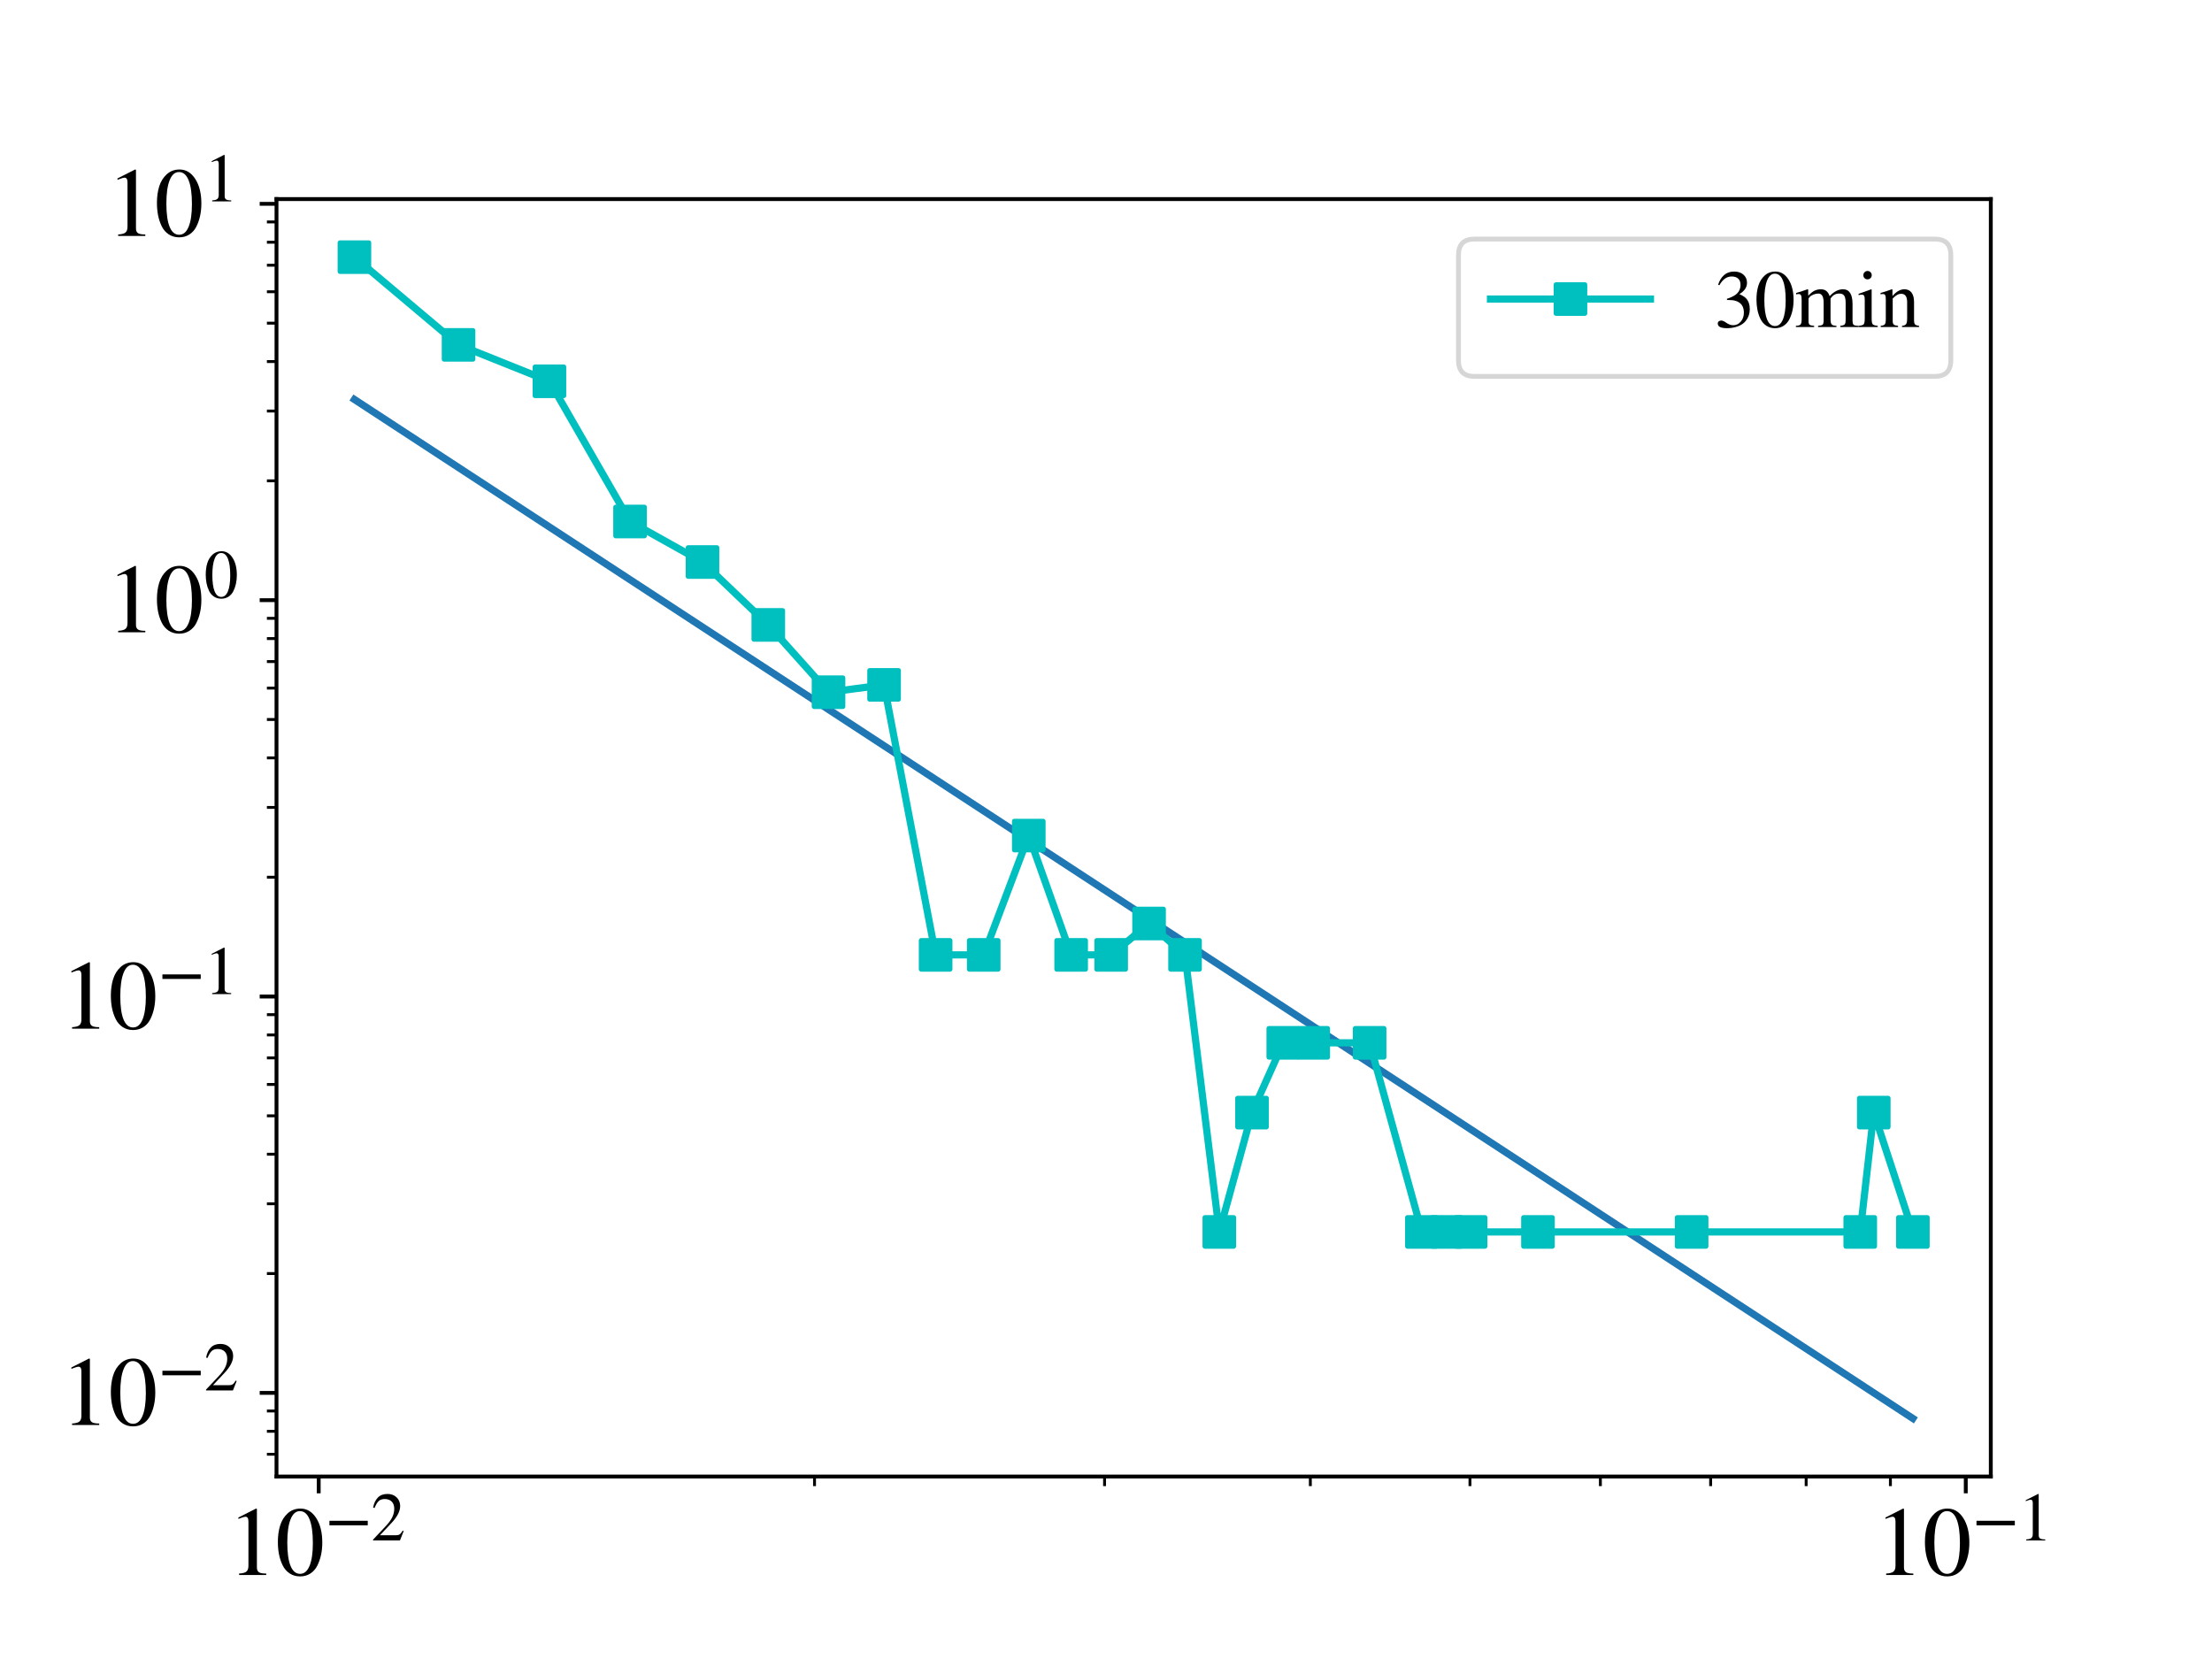 <?xml version="1.0" encoding="utf-8" standalone="no"?>
<!DOCTYPE svg PUBLIC "-//W3C//DTD SVG 1.1//EN"
  "http://www.w3.org/Graphics/SVG/1.1/DTD/svg11.dtd">
<svg xmlns:xlink="http://www.w3.org/1999/xlink" width="460.8pt" height="345.6pt" viewBox="0 0 460.8 345.6" xmlns="http://www.w3.org/2000/svg" version="1.1">
 <defs>
  <style type="text/css">*{stroke-linejoin: round; stroke-linecap: butt}</style>
 </defs>
 <g id="figure_1">
  <g id="patch_1">
   <path d="M 0 345.6 
L 460.8 345.6 
L 460.8 0 
L 0 0 
z
" style="fill: #ffffff"/>
  </g>
  <g id="axes_1">
   <g id="patch_2">
    <path d="M 57.6 307.584 
L 414.72 307.584 
L 414.72 41.472 
L 57.6 41.472 
z
" style="fill: #ffffff"/>
   </g>
   <g id="matplotlib.axis_1">
    <g id="xtick_1">
     <g id="line2d_1">
      <defs>
       <path id="m34347b3b17" d="M 0 0 
L 0 3.5 
" style="stroke: #000000; stroke-width: 0.8"/>
      </defs>
      <g>
       <use xlink:href="#m34347b3b17" x="66.392" y="307.584" style="stroke: #000000; stroke-width: 0.8"/>
      </g>
     </g>
     <g id="text_1">
      <!-- $\mathdefault{10^{-2}}$ -->
      <g transform="translate(47.392 328.243) scale(0.2 -0.2)">
       <defs>
        <path id="STIXGeneral-Regular-31" d="M 2522 0 
L 755 0 
L 755 96 
Q 1107 115 1235 227 
Q 1363 339 1363 608 
L 1363 3482 
Q 1363 3795 1171 3795 
Q 1082 3795 883 3718 
L 710 3654 
L 710 3744 
L 1856 4326 
L 1914 4307 
L 1914 486 
Q 1914 275 2042 185 
Q 2170 96 2522 96 
L 2522 0 
z
" transform="scale(0.016)"/>
        <path id="STIXGeneral-Regular-30" d="M 3046 2112 
Q 3046 1683 2963 1302 
Q 2880 922 2717 602 
Q 2554 282 2266 96 
Q 1978 -90 1600 -90 
Q 1210 -90 915 108 
Q 621 307 461 640 
Q 301 973 227 1350 
Q 154 1728 154 2150 
Q 154 2746 301 3222 
Q 448 3699 790 4012 
Q 1133 4326 1626 4326 
Q 2253 4326 2649 3712 
Q 3046 3098 3046 2112 
z
M 2432 2080 
Q 2432 3091 2217 3625 
Q 2003 4160 1587 4160 
Q 1190 4160 979 3622 
Q 768 3085 768 2106 
Q 768 1120 979 598 
Q 1190 77 1600 77 
Q 2003 77 2217 598 
Q 2432 1120 2432 2080 
z
" transform="scale(0.016)"/>
        <path id="STIXGeneral-Regular-2212" d="M 3974 1408 
L 410 1408 
L 410 1830 
L 3974 1830 
L 3974 1408 
z
" transform="scale(0.016)"/>
        <path id="STIXGeneral-Regular-32" d="M 3034 877 
L 2688 0 
L 186 0 
L 186 77 
L 1325 1286 
Q 1773 1754 1965 2144 
Q 2157 2534 2157 2950 
Q 2157 3379 1920 3616 
Q 1683 3853 1267 3853 
Q 922 3853 720 3673 
Q 518 3494 326 3021 
L 192 3053 
Q 301 3648 630 3987 
Q 960 4326 1523 4326 
Q 2054 4326 2380 4006 
Q 2707 3686 2707 3200 
Q 2707 2477 1888 1613 
L 832 486 
L 2330 486 
Q 2541 486 2665 569 
Q 2790 653 2944 915 
L 3034 877 
z
" transform="scale(0.016)"/>
       </defs>
       <use xlink:href="#STIXGeneral-Regular-31" transform="translate(0 0.684)"/>
       <use xlink:href="#STIXGeneral-Regular-30" transform="translate(50 0.684)"/>
       <use xlink:href="#STIXGeneral-Regular-2212" transform="translate(101.575 36.684) scale(0.7)"/>
       <use xlink:href="#STIXGeneral-Regular-32" transform="translate(149.525 36.684) scale(0.7)"/>
      </g>
     </g>
    </g>
    <g id="xtick_2">
     <g id="line2d_2">
      <g>
       <use xlink:href="#m34347b3b17" x="409.506" y="307.584" style="stroke: #000000; stroke-width: 0.8"/>
      </g>
     </g>
     <g id="text_2">
      <!-- $\mathdefault{10^{-1}}$ -->
      <g transform="translate(390.506 328.243) scale(0.2 -0.2)">
       <use xlink:href="#STIXGeneral-Regular-31" transform="translate(0 0.684)"/>
       <use xlink:href="#STIXGeneral-Regular-30" transform="translate(50 0.684)"/>
       <use xlink:href="#STIXGeneral-Regular-2212" transform="translate(101.575 36.684) scale(0.7)"/>
       <use xlink:href="#STIXGeneral-Regular-31" transform="translate(149.525 36.684) scale(0.7)"/>
      </g>
     </g>
    </g>
    <g id="xtick_3">
     <g id="line2d_3">
      <defs>
       <path id="m45d44fa3f8" d="M 0 0 
L 0 2 
" style="stroke: #000000; stroke-width: 0.6"/>
      </defs>
      <g>
       <use xlink:href="#m45d44fa3f8" x="169.68" y="307.584" style="stroke: #000000; stroke-width: 0.6"/>
      </g>
     </g>
    </g>
    <g id="xtick_4">
     <g id="line2d_4">
      <g>
       <use xlink:href="#m45d44fa3f8" x="230.099" y="307.584" style="stroke: #000000; stroke-width: 0.6"/>
      </g>
     </g>
    </g>
    <g id="xtick_5">
     <g id="line2d_5">
      <g>
       <use xlink:href="#m45d44fa3f8" x="272.967" y="307.584" style="stroke: #000000; stroke-width: 0.6"/>
      </g>
     </g>
    </g>
    <g id="xtick_6">
     <g id="line2d_6">
      <g>
       <use xlink:href="#m45d44fa3f8" x="306.219" y="307.584" style="stroke: #000000; stroke-width: 0.6"/>
      </g>
     </g>
    </g>
    <g id="xtick_7">
     <g id="line2d_7">
      <g>
       <use xlink:href="#m45d44fa3f8" x="333.387" y="307.584" style="stroke: #000000; stroke-width: 0.6"/>
      </g>
     </g>
    </g>
    <g id="xtick_8">
     <g id="line2d_8">
      <g>
       <use xlink:href="#m45d44fa3f8" x="356.357" y="307.584" style="stroke: #000000; stroke-width: 0.6"/>
      </g>
     </g>
    </g>
    <g id="xtick_9">
     <g id="line2d_9">
      <g>
       <use xlink:href="#m45d44fa3f8" x="376.255" y="307.584" style="stroke: #000000; stroke-width: 0.6"/>
      </g>
     </g>
    </g>
    <g id="xtick_10">
     <g id="line2d_10">
      <g>
       <use xlink:href="#m45d44fa3f8" x="393.806" y="307.584" style="stroke: #000000; stroke-width: 0.6"/>
      </g>
     </g>
    </g>
   </g>
   <g id="matplotlib.axis_2">
    <g id="ytick_1">
     <g id="line2d_11">
      <defs>
       <path id="m34556e03d5" d="M 0 0 
L -3.5 0 
" style="stroke: #000000; stroke-width: 0.8"/>
      </defs>
      <g>
       <use xlink:href="#m34556e03d5" x="57.6" y="290.159" style="stroke: #000000; stroke-width: 0.8"/>
      </g>
     </g>
     <g id="text_3">
      <!-- $\mathdefault{10^{-2}}$ -->
      <g transform="translate(12.6 296.988) scale(0.2 -0.2)">
       <use xlink:href="#STIXGeneral-Regular-31" transform="translate(0 0.684)"/>
       <use xlink:href="#STIXGeneral-Regular-30" transform="translate(50 0.684)"/>
       <use xlink:href="#STIXGeneral-Regular-2212" transform="translate(101.575 36.684) scale(0.7)"/>
       <use xlink:href="#STIXGeneral-Regular-32" transform="translate(149.525 36.684) scale(0.7)"/>
      </g>
     </g>
    </g>
    <g id="ytick_2">
     <g id="line2d_12">
      <g>
       <use xlink:href="#m34556e03d5" x="57.6" y="207.593" style="stroke: #000000; stroke-width: 0.8"/>
      </g>
     </g>
     <g id="text_4">
      <!-- $\mathdefault{10^{-1}}$ -->
      <g transform="translate(12.6 214.422) scale(0.2 -0.2)">
       <use xlink:href="#STIXGeneral-Regular-31" transform="translate(0 0.684)"/>
       <use xlink:href="#STIXGeneral-Regular-30" transform="translate(50 0.684)"/>
       <use xlink:href="#STIXGeneral-Regular-2212" transform="translate(101.575 36.684) scale(0.7)"/>
       <use xlink:href="#STIXGeneral-Regular-31" transform="translate(149.525 36.684) scale(0.7)"/>
      </g>
     </g>
    </g>
    <g id="ytick_3">
     <g id="line2d_13">
      <g>
       <use xlink:href="#m34556e03d5" x="57.6" y="125.026" style="stroke: #000000; stroke-width: 0.8"/>
      </g>
     </g>
     <g id="text_5">
      <!-- $\mathdefault{10^{0}}$ -->
      <g transform="translate(22.2 131.856) scale(0.2 -0.2)">
       <use xlink:href="#STIXGeneral-Regular-31" transform="translate(0 0.684)"/>
       <use xlink:href="#STIXGeneral-Regular-30" transform="translate(50 0.684)"/>
       <use xlink:href="#STIXGeneral-Regular-30" transform="translate(101.575 36.684) scale(0.7)"/>
      </g>
     </g>
    </g>
    <g id="ytick_4">
     <g id="line2d_14">
      <g>
       <use xlink:href="#m34556e03d5" x="57.6" y="42.46" style="stroke: #000000; stroke-width: 0.8"/>
      </g>
     </g>
     <g id="text_6">
      <!-- $\mathdefault{10^{1}}$ -->
      <g transform="translate(22.2 49.29) scale(0.2 -0.2)">
       <use xlink:href="#STIXGeneral-Regular-31" transform="translate(0 0.684)"/>
       <use xlink:href="#STIXGeneral-Regular-30" transform="translate(50 0.684)"/>
       <use xlink:href="#STIXGeneral-Regular-31" transform="translate(101.575 36.684) scale(0.7)"/>
      </g>
     </g>
    </g>
    <g id="ytick_5">
     <g id="line2d_15">
      <defs>
       <path id="meb96dce70f" d="M 0 0 
L -2 0 
" style="stroke: #000000; stroke-width: 0.6"/>
      </defs>
      <g>
       <use xlink:href="#meb96dce70f" x="57.6" y="302.948" style="stroke: #000000; stroke-width: 0.6"/>
      </g>
     </g>
    </g>
    <g id="ytick_6">
     <g id="line2d_16">
      <g>
       <use xlink:href="#meb96dce70f" x="57.6" y="298.16" style="stroke: #000000; stroke-width: 0.6"/>
      </g>
     </g>
    </g>
    <g id="ytick_7">
     <g id="line2d_17">
      <g>
       <use xlink:href="#meb96dce70f" x="57.6" y="293.937" style="stroke: #000000; stroke-width: 0.6"/>
      </g>
     </g>
    </g>
    <g id="ytick_8">
     <g id="line2d_18">
      <g>
       <use xlink:href="#meb96dce70f" x="57.6" y="265.304" style="stroke: #000000; stroke-width: 0.6"/>
      </g>
     </g>
    </g>
    <g id="ytick_9">
     <g id="line2d_19">
      <g>
       <use xlink:href="#meb96dce70f" x="57.6" y="250.765" style="stroke: #000000; stroke-width: 0.6"/>
      </g>
     </g>
    </g>
    <g id="ytick_10">
     <g id="line2d_20">
      <g>
       <use xlink:href="#meb96dce70f" x="57.6" y="240.449" style="stroke: #000000; stroke-width: 0.6"/>
      </g>
     </g>
    </g>
    <g id="ytick_11">
     <g id="line2d_21">
      <g>
       <use xlink:href="#meb96dce70f" x="57.6" y="232.447" style="stroke: #000000; stroke-width: 0.6"/>
      </g>
     </g>
    </g>
    <g id="ytick_12">
     <g id="line2d_22">
      <g>
       <use xlink:href="#meb96dce70f" x="57.6" y="225.91" style="stroke: #000000; stroke-width: 0.6"/>
      </g>
     </g>
    </g>
    <g id="ytick_13">
     <g id="line2d_23">
      <g>
       <use xlink:href="#meb96dce70f" x="57.6" y="220.382" style="stroke: #000000; stroke-width: 0.6"/>
      </g>
     </g>
    </g>
    <g id="ytick_14">
     <g id="line2d_24">
      <g>
       <use xlink:href="#meb96dce70f" x="57.6" y="215.594" style="stroke: #000000; stroke-width: 0.6"/>
      </g>
     </g>
    </g>
    <g id="ytick_15">
     <g id="line2d_25">
      <g>
       <use xlink:href="#meb96dce70f" x="57.6" y="211.371" style="stroke: #000000; stroke-width: 0.6"/>
      </g>
     </g>
    </g>
    <g id="ytick_16">
     <g id="line2d_26">
      <g>
       <use xlink:href="#meb96dce70f" x="57.6" y="182.738" style="stroke: #000000; stroke-width: 0.6"/>
      </g>
     </g>
    </g>
    <g id="ytick_17">
     <g id="line2d_27">
      <g>
       <use xlink:href="#meb96dce70f" x="57.6" y="168.198" style="stroke: #000000; stroke-width: 0.6"/>
      </g>
     </g>
    </g>
    <g id="ytick_18">
     <g id="line2d_28">
      <g>
       <use xlink:href="#meb96dce70f" x="57.6" y="157.883" style="stroke: #000000; stroke-width: 0.6"/>
      </g>
     </g>
    </g>
    <g id="ytick_19">
     <g id="line2d_29">
      <g>
       <use xlink:href="#meb96dce70f" x="57.6" y="149.881" style="stroke: #000000; stroke-width: 0.6"/>
      </g>
     </g>
    </g>
    <g id="ytick_20">
     <g id="line2d_30">
      <g>
       <use xlink:href="#meb96dce70f" x="57.6" y="143.344" style="stroke: #000000; stroke-width: 0.6"/>
      </g>
     </g>
    </g>
    <g id="ytick_21">
     <g id="line2d_31">
      <g>
       <use xlink:href="#meb96dce70f" x="57.6" y="137.816" style="stroke: #000000; stroke-width: 0.6"/>
      </g>
     </g>
    </g>
    <g id="ytick_22">
     <g id="line2d_32">
      <g>
       <use xlink:href="#meb96dce70f" x="57.6" y="133.028" style="stroke: #000000; stroke-width: 0.6"/>
      </g>
     </g>
    </g>
    <g id="ytick_23">
     <g id="line2d_33">
      <g>
       <use xlink:href="#meb96dce70f" x="57.6" y="128.804" style="stroke: #000000; stroke-width: 0.6"/>
      </g>
     </g>
    </g>
    <g id="ytick_24">
     <g id="line2d_34">
      <g>
       <use xlink:href="#meb96dce70f" x="57.6" y="100.171" style="stroke: #000000; stroke-width: 0.6"/>
      </g>
     </g>
    </g>
    <g id="ytick_25">
     <g id="line2d_35">
      <g>
       <use xlink:href="#meb96dce70f" x="57.6" y="85.632" style="stroke: #000000; stroke-width: 0.6"/>
      </g>
     </g>
    </g>
    <g id="ytick_26">
     <g id="line2d_36">
      <g>
       <use xlink:href="#meb96dce70f" x="57.6" y="75.316" style="stroke: #000000; stroke-width: 0.6"/>
      </g>
     </g>
    </g>
    <g id="ytick_27">
     <g id="line2d_37">
      <g>
       <use xlink:href="#meb96dce70f" x="57.6" y="67.315" style="stroke: #000000; stroke-width: 0.6"/>
      </g>
     </g>
    </g>
    <g id="ytick_28">
     <g id="line2d_38">
      <g>
       <use xlink:href="#meb96dce70f" x="57.6" y="60.777" style="stroke: #000000; stroke-width: 0.6"/>
      </g>
     </g>
    </g>
    <g id="ytick_29">
     <g id="line2d_39">
      <g>
       <use xlink:href="#meb96dce70f" x="57.6" y="55.25" style="stroke: #000000; stroke-width: 0.6"/>
      </g>
     </g>
    </g>
    <g id="ytick_30">
     <g id="line2d_40">
      <g>
       <use xlink:href="#meb96dce70f" x="57.6" y="50.462" style="stroke: #000000; stroke-width: 0.6"/>
      </g>
     </g>
    </g>
    <g id="ytick_31">
     <g id="line2d_41">
      <g>
       <use xlink:href="#meb96dce70f" x="57.6" y="46.238" style="stroke: #000000; stroke-width: 0.6"/>
      </g>
     </g>
    </g>
   </g>
   <g id="line2d_42">
    <path d="M 73.833 83.219 
L 95.524 97.401 
L 114.456 109.779 
L 131.251 120.761 
L 146.344 130.629 
L 160.047 139.588 
L 172.596 147.793 
L 184.169 155.36 
L 194.908 162.382 
L 204.925 168.931 
L 214.311 175.068 
L 223.14 180.841 
L 231.476 186.291 
L 239.37 191.452 
L 246.866 196.353 
L 254.004 201.02 
L 260.815 205.473 
L 267.328 209.732 
L 273.568 213.812 
L 285.316 221.493 
L 296.205 228.613 
L 301.365 231.986 
L 306.352 235.247 
L 320.384 244.422 
L 352.397 265.353 
L 387.522 288.318 
L 390.34 290.161 
L 398.487 295.488 
" clip-path="url(#p91336f52f3)" style="fill: none; stroke: #1f77b4; stroke-width: 1.5; stroke-linecap: square"/>
   </g>
   <g id="line2d_43">
    <path d="M 73.833 53.568 
L 95.524 71.844 
L 114.456 79.433 
L 131.251 108.64 
L 146.344 117.078 
L 160.047 130.182 
L 172.596 144.198 
L 184.169 142.672 
L 194.908 198.919 
L 204.925 198.919 
L 214.311 174.065 
L 223.14 198.919 
L 231.476 198.919 
L 239.37 192.382 
L 246.866 198.919 
L 254.004 256.631 
L 260.815 231.776 
L 267.328 217.237 
L 273.568 217.237 
L 285.316 217.237 
L 296.205 256.631 
L 301.365 256.631 
L 306.352 256.631 
L 320.384 256.631 
L 352.397 256.631 
L 387.522 256.631 
L 390.34 231.776 
L 398.487 256.631 
" clip-path="url(#p91336f52f3)" style="fill: none; stroke: #00bfbf; stroke-width: 1.5; stroke-linecap: square"/>
    <defs>
     <path id="m147d53865e" d="M -3 3 
L 3 3 
L 3 -3 
L -3 -3 
z
" style="stroke: #00bfbf; stroke-linejoin: miter"/>
    </defs>
    <g clip-path="url(#p91336f52f3)">
     <use xlink:href="#m147d53865e" x="73.833" y="53.568" style="fill: #00bfbf; stroke: #00bfbf; stroke-linejoin: miter"/>
     <use xlink:href="#m147d53865e" x="95.524" y="71.844" style="fill: #00bfbf; stroke: #00bfbf; stroke-linejoin: miter"/>
     <use xlink:href="#m147d53865e" x="114.456" y="79.433" style="fill: #00bfbf; stroke: #00bfbf; stroke-linejoin: miter"/>
     <use xlink:href="#m147d53865e" x="131.251" y="108.64" style="fill: #00bfbf; stroke: #00bfbf; stroke-linejoin: miter"/>
     <use xlink:href="#m147d53865e" x="146.344" y="117.078" style="fill: #00bfbf; stroke: #00bfbf; stroke-linejoin: miter"/>
     <use xlink:href="#m147d53865e" x="160.047" y="130.182" style="fill: #00bfbf; stroke: #00bfbf; stroke-linejoin: miter"/>
     <use xlink:href="#m147d53865e" x="172.596" y="144.198" style="fill: #00bfbf; stroke: #00bfbf; stroke-linejoin: miter"/>
     <use xlink:href="#m147d53865e" x="184.169" y="142.672" style="fill: #00bfbf; stroke: #00bfbf; stroke-linejoin: miter"/>
     <use xlink:href="#m147d53865e" x="194.908" y="198.919" style="fill: #00bfbf; stroke: #00bfbf; stroke-linejoin: miter"/>
     <use xlink:href="#m147d53865e" x="204.925" y="198.919" style="fill: #00bfbf; stroke: #00bfbf; stroke-linejoin: miter"/>
     <use xlink:href="#m147d53865e" x="214.311" y="174.065" style="fill: #00bfbf; stroke: #00bfbf; stroke-linejoin: miter"/>
     <use xlink:href="#m147d53865e" x="223.14" y="198.919" style="fill: #00bfbf; stroke: #00bfbf; stroke-linejoin: miter"/>
     <use xlink:href="#m147d53865e" x="231.476" y="198.919" style="fill: #00bfbf; stroke: #00bfbf; stroke-linejoin: miter"/>
     <use xlink:href="#m147d53865e" x="239.37" y="192.382" style="fill: #00bfbf; stroke: #00bfbf; stroke-linejoin: miter"/>
     <use xlink:href="#m147d53865e" x="246.866" y="198.919" style="fill: #00bfbf; stroke: #00bfbf; stroke-linejoin: miter"/>
     <use xlink:href="#m147d53865e" x="254.004" y="256.631" style="fill: #00bfbf; stroke: #00bfbf; stroke-linejoin: miter"/>
     <use xlink:href="#m147d53865e" x="260.815" y="231.776" style="fill: #00bfbf; stroke: #00bfbf; stroke-linejoin: miter"/>
     <use xlink:href="#m147d53865e" x="267.328" y="217.237" style="fill: #00bfbf; stroke: #00bfbf; stroke-linejoin: miter"/>
     <use xlink:href="#m147d53865e" x="273.568" y="217.237" style="fill: #00bfbf; stroke: #00bfbf; stroke-linejoin: miter"/>
     <use xlink:href="#m147d53865e" x="285.316" y="217.237" style="fill: #00bfbf; stroke: #00bfbf; stroke-linejoin: miter"/>
     <use xlink:href="#m147d53865e" x="296.205" y="256.631" style="fill: #00bfbf; stroke: #00bfbf; stroke-linejoin: miter"/>
     <use xlink:href="#m147d53865e" x="301.365" y="256.631" style="fill: #00bfbf; stroke: #00bfbf; stroke-linejoin: miter"/>
     <use xlink:href="#m147d53865e" x="306.352" y="256.631" style="fill: #00bfbf; stroke: #00bfbf; stroke-linejoin: miter"/>
     <use xlink:href="#m147d53865e" x="320.384" y="256.631" style="fill: #00bfbf; stroke: #00bfbf; stroke-linejoin: miter"/>
     <use xlink:href="#m147d53865e" x="352.397" y="256.631" style="fill: #00bfbf; stroke: #00bfbf; stroke-linejoin: miter"/>
     <use xlink:href="#m147d53865e" x="387.522" y="256.631" style="fill: #00bfbf; stroke: #00bfbf; stroke-linejoin: miter"/>
     <use xlink:href="#m147d53865e" x="390.34" y="231.776" style="fill: #00bfbf; stroke: #00bfbf; stroke-linejoin: miter"/>
     <use xlink:href="#m147d53865e" x="398.487" y="256.631" style="fill: #00bfbf; stroke: #00bfbf; stroke-linejoin: miter"/>
    </g>
   </g>
   <g id="patch_3">
    <path d="M 57.6 307.584 
L 57.6 41.472 
" style="fill: none; stroke: #000000; stroke-width: 0.8; stroke-linejoin: miter; stroke-linecap: square"/>
   </g>
   <g id="patch_4">
    <path d="M 414.72 307.584 
L 414.72 41.472 
" style="fill: none; stroke: #000000; stroke-width: 0.8; stroke-linejoin: miter; stroke-linecap: square"/>
   </g>
   <g id="patch_5">
    <path d="M 57.6 307.584 
L 414.72 307.584 
" style="fill: none; stroke: #000000; stroke-width: 0.8; stroke-linejoin: miter; stroke-linecap: square"/>
   </g>
   <g id="patch_6">
    <path d="M 57.6 41.472 
L 414.72 41.472 
" style="fill: none; stroke: #000000; stroke-width: 0.8; stroke-linejoin: miter; stroke-linecap: square"/>
   </g>
   <g id="legend_1">
    <g id="patch_7">
     <path d="M 307.164 78.408 
L 403.058 78.408 
Q 406.39 78.408 406.39 75.076 
L 406.39 53.134 
Q 406.39 49.802 403.058 49.802 
L 307.164 49.802 
Q 303.832 49.802 303.832 53.134 
L 303.832 75.076 
Q 303.832 78.408 307.164 78.408 
z
" style="fill: #ffffff; opacity: 0.8; stroke: #cccccc; stroke-linejoin: miter"/>
    </g>
    <g id="line2d_44">
     <path d="M 310.496 62.297 
L 327.156 62.297 
L 343.816 62.297 
" style="fill: none; stroke: #00bfbf; stroke-width: 1.5; stroke-linecap: square"/>
     <g>
      <use xlink:href="#m147d53865e" x="327.156" y="62.297" style="fill: #00bfbf; stroke: #00bfbf; stroke-linejoin: miter"/>
     </g>
    </g>
    <g id="text_7">
     <!-- 30min -->
     <g transform="translate(357.144 68.128) scale(0.167 -0.167)">
      <defs>
       <path id="STIXGeneral-Regular-33" d="M 390 3264 
L 288 3290 
Q 435 3770 748 4048 
Q 1062 4326 1542 4326 
Q 1990 4326 2265 4083 
Q 2541 3840 2541 3450 
Q 2541 2925 1946 2566 
Q 2298 2413 2477 2227 
Q 2758 1914 2758 1402 
Q 2758 890 2464 506 
Q 2246 211 1840 60 
Q 1434 -90 979 -90 
Q 262 -90 262 275 
Q 262 378 339 442 
Q 416 506 525 506 
Q 685 506 915 339 
Q 1197 141 1466 141 
Q 1818 141 2058 425 
Q 2298 710 2298 1120 
Q 2298 1856 1632 2048 
Q 1434 2112 979 2112 
L 979 2202 
Q 1338 2323 1517 2432 
Q 2035 2726 2035 3290 
Q 2035 3610 1852 3776 
Q 1670 3942 1344 3942 
Q 768 3942 390 3264 
z
" transform="scale(0.016)"/>
       <path id="STIXGeneral-Regular-6d" d="M 4960 0 
L 3565 0 
L 3565 96 
Q 3834 122 3907 208 
Q 3981 294 3981 576 
L 3981 1894 
Q 3981 2278 3869 2444 
Q 3757 2611 3488 2611 
Q 3264 2611 3107 2521 
Q 2950 2432 2803 2221 
L 2803 608 
Q 2803 301 2896 201 
Q 2989 102 3264 96 
L 3264 0 
L 1830 0 
L 1830 96 
Q 2112 115 2189 188 
Q 2266 262 2266 550 
L 2266 1901 
Q 2266 2611 1850 2611 
Q 1670 2611 1468 2531 
Q 1267 2451 1171 2336 
Q 1088 2240 1088 2227 
L 1088 448 
Q 1088 243 1177 176 
Q 1267 109 1523 96 
L 1523 0 
L 102 0 
L 102 96 
Q 371 102 460 195 
Q 550 288 550 563 
L 550 2150 
Q 550 2387 499 2480 
Q 448 2573 326 2573 
Q 230 2573 122 2547 
L 122 2656 
Q 557 2778 1011 2944 
L 1062 2925 
L 1062 2451 
L 1075 2451 
Q 1363 2752 1584 2848 
Q 1805 2944 2054 2944 
Q 2560 2944 2733 2406 
Q 3232 2944 3776 2944 
Q 4518 2944 4518 1792 
L 4518 493 
Q 4518 282 4582 202 
Q 4646 122 4794 109 
L 4960 96 
L 4960 0 
z
" transform="scale(0.016)"/>
       <path id="STIXGeneral-Regular-69" d="M 1152 4045 
Q 1152 3904 1056 3811 
Q 960 3718 819 3718 
Q 685 3718 592 3811 
Q 499 3904 499 4045 
Q 499 4179 595 4275 
Q 691 4371 826 4371 
Q 966 4371 1059 4275 
Q 1152 4179 1152 4045 
z
M 1619 0 
L 102 0 
L 102 96 
Q 435 115 521 211 
Q 608 307 608 666 
L 608 2118 
Q 608 2342 563 2432 
Q 518 2522 397 2522 
Q 243 2522 128 2490 
L 128 2592 
L 1120 2944 
L 1146 2918 
L 1146 672 
Q 1146 314 1226 218 
Q 1306 122 1619 96 
L 1619 0 
z
" transform="scale(0.016)"/>
       <path id="STIXGeneral-Regular-6e" d="M 3104 0 
L 1773 0 
L 1779 96 
Q 2016 115 2096 233 
Q 2176 352 2176 672 
L 2176 1946 
Q 2176 2592 1709 2592 
Q 1549 2592 1408 2515 
Q 1267 2438 1050 2227 
L 1050 461 
Q 1050 269 1136 192 
Q 1222 115 1466 96 
L 1466 0 
L 115 0 
L 115 96 
Q 358 115 435 214 
Q 512 314 512 602 
L 512 2157 
Q 512 2394 467 2483 
Q 422 2573 288 2573 
Q 160 2573 102 2547 
L 102 2656 
Q 550 2784 979 2944 
L 1030 2925 
L 1030 2426 
L 1037 2426 
Q 1491 2944 1958 2944 
Q 2323 2944 2518 2688 
Q 2714 2432 2714 1958 
L 2714 544 
Q 2714 288 2790 205 
Q 2867 122 3104 96 
L 3104 0 
z
" transform="scale(0.016)"/>
      </defs>
      <use xlink:href="#STIXGeneral-Regular-33"/>
      <use xlink:href="#STIXGeneral-Regular-30" x="50"/>
      <use xlink:href="#STIXGeneral-Regular-6d" x="100"/>
      <use xlink:href="#STIXGeneral-Regular-69" x="177.8"/>
      <use xlink:href="#STIXGeneral-Regular-6e" x="205.6"/>
     </g>
    </g>
   </g>
  </g>
 </g>
 <defs>
  <clipPath id="p91336f52f3">
   <rect x="57.6" y="41.472" width="357.12" height="266.112"/>
  </clipPath>
 </defs>
</svg>
